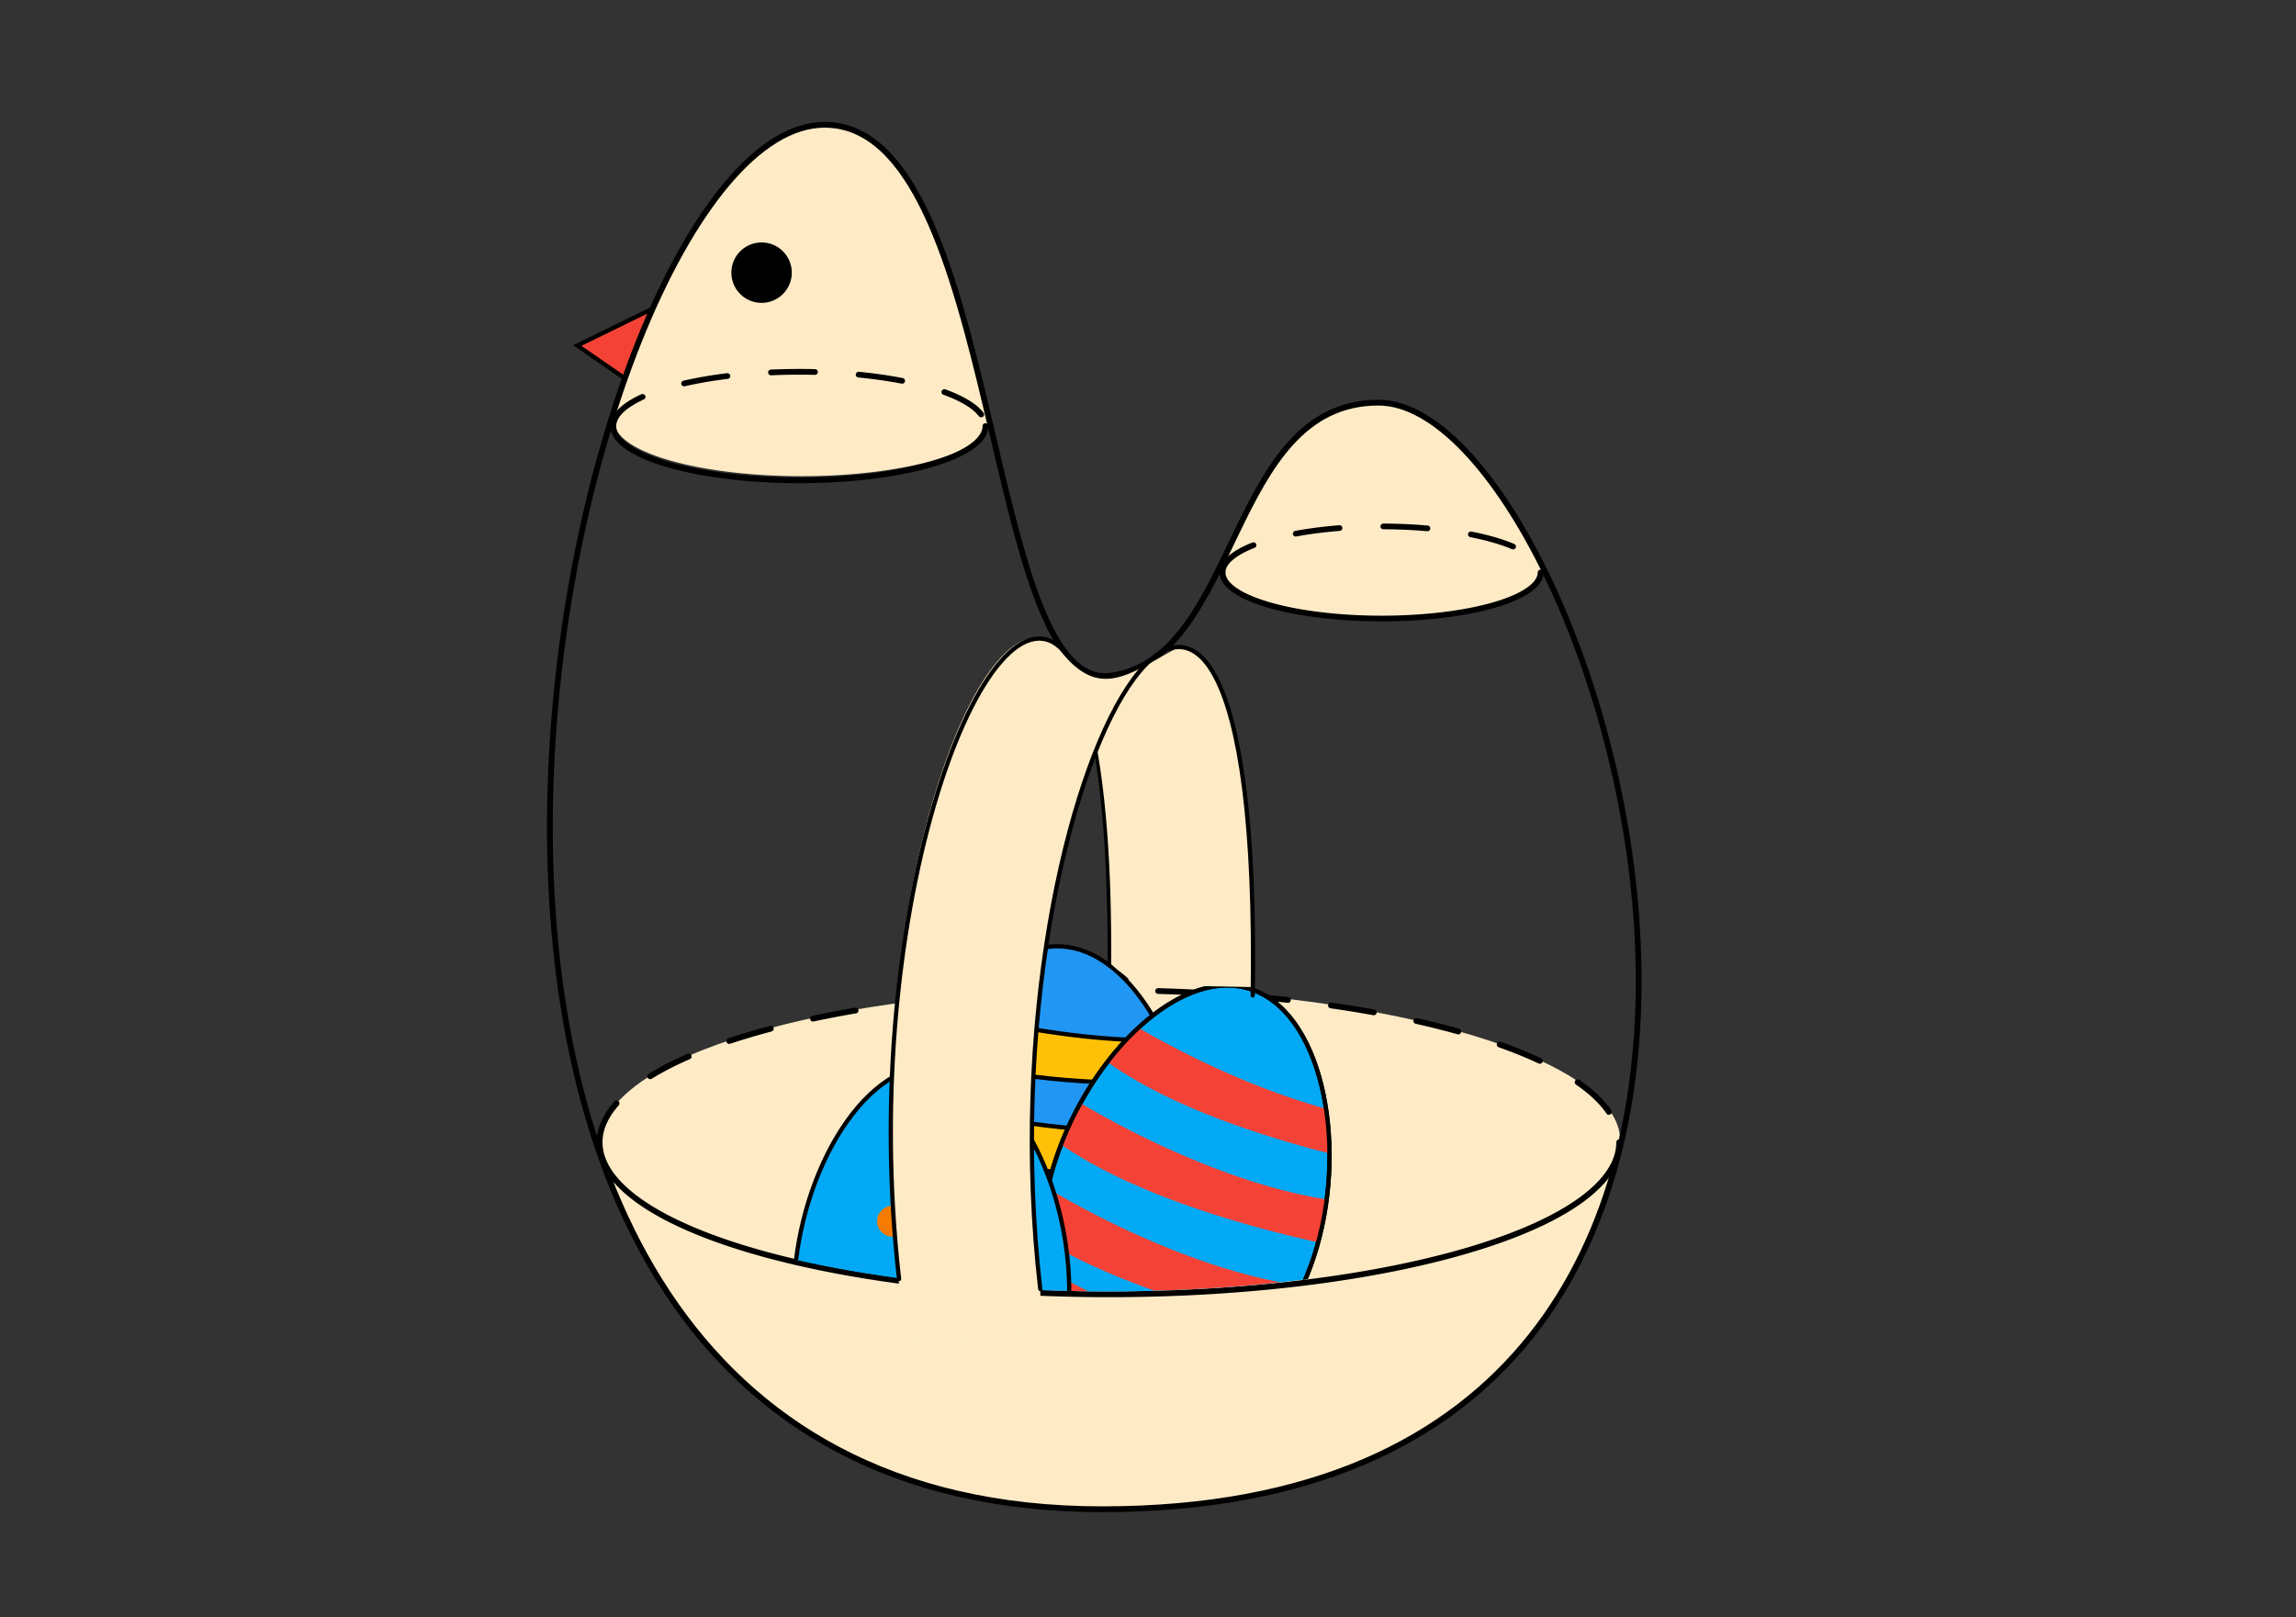 <?xml version="1.0" encoding="UTF-8" standalone="no"?>
<!-- Created with Inkscape (http://www.inkscape.org/) -->

<svg
   xmlns:dc="http://purl.org/dc/elements/1.1/"
   xmlns:cc="http://creativecommons.org/ns#"
   xmlns:rdf="http://www.w3.org/1999/02/22-rdf-syntax-ns#"
   xmlns:svg="http://www.w3.org/2000/svg"
   xmlns="http://www.w3.org/2000/svg"
   xmlns:sodipodi="http://sodipodi.sourceforge.net/DTD/sodipodi-0.dtd"
   xmlns:inkscape="http://www.inkscape.org/namespaces/inkscape"
   width="75.958mm"
   height="53.507mm"
   viewBox="0 0 75.958 53.507"
   version="1.1"
   id="svg8"
   inkscape:version="0.92.4 (unknown)"
   sodipodi:docname="handles-in-dimension-two-other-sphere.svg">
  <rect x="0" y="0" width="75.958" height="53.507" fill="#333333" stroke="none"/>
  <defs
     id="defs2">
    <clipPath
       clipPathUnits="userSpaceOnUse"
       id="clipPath865">
      <path
         sodipodi:nodetypes="csssc"
         inkscape:connector-curvature="0"
         id="path867"
         d="m 141.019,215.155 c 0,3.674 -2.04,5.711 -4.557,5.711 -2.517,1e-5 -4.557,-2.037 -4.557,-5.711 0,-3.674 2.04,-7.593 4.557,-7.593 2.517,1e-5 4.557,3.919 4.557,7.593"
         style="color:#000000;overflow:visible;opacity:1;vector-effect:none;fill:#2196f3;fill-opacity:1;stroke:none;stroke-width:0.14;stroke-linecap:round;stroke-linejoin:miter;stroke-miterlimit:4;stroke-dasharray:none;stroke-dashoffset:0;stroke-opacity:1;marker-start:none;marker-end:none" />
    </clipPath>
    <clipPath
       clipPathUnits="userSpaceOnUse"
       id="clipPath989">
      <path
         style="color:#000000;overflow:visible;opacity:1;vector-effect:none;fill:none;fill-opacity:1;stroke:#000000;stroke-width:0.191;stroke-linecap:round;stroke-linejoin:miter;stroke-miterlimit:4;stroke-dasharray:none;stroke-dashoffset:0;stroke-opacity:1;marker-start:none;marker-end:none"
         d="m 204.915,213.95 a 16.865,5.029 0 0 1 -8.432,4.355 16.865,5.029 0 0 1 -16.865,0 16.865,5.029 0 0 1 -8.432,-4.355 l -0.366,-15.824 28.803,3.858 5.654,12.107 z"
         id="path991"
         inkscape:connector-curvature="0" />
    </clipPath>
  </defs>
  <sodipodi:namedview
     id="base"
     pagecolor="#ffffff"
     bordercolor="#666666"
     borderopacity="1.0"
     inkscape:pageopacity="0.0"
     inkscape:pageshadow="2"
     inkscape:zoom="0.99437388"
     inkscape:cx="284.27627"
     inkscape:cy="182.72055"
     inkscape:document-units="mm"
     inkscape:current-layer="layer1"
     showgrid="false"
     showborder="true"
     width="200mm"
     showguides="true"
     inkscape:guide-bbox="true"
     inkscape:window-width="2520"
     inkscape:window-height="995"
     inkscape:window-x="20"
     inkscape:window-y="65"
     inkscape:window-maximized="1"
     inkscape:snap-smooth-nodes="true"
     inkscape:snap-intersection-paths="true"
     inkscape:snap-global="false">
    <inkscape:grid
       type="xygrid"
       id="grid815"
       units="mm"
       spacingx="10"
       spacingy="10"
       empspacing="4"
       dotted="false"
       originx="-67.913"
       originy="-44.527" />
  </sodipodi:namedview>
  <g
     inkscape:label="Layer 1"
     inkscape:groupmode="layer"
     id="layer1"
     transform="translate(-67.913,-198.966)">
    <path
       style="color:#000000;overflow:visible;opacity:1;vector-effect:none;fill:none;fill-opacity:1;stroke:#000000;stroke-width:0.14;stroke-linecap:round;stroke-linejoin:miter;stroke-miterlimit:4;stroke-dasharray:none;stroke-dashoffset:0;stroke-opacity:1;marker-start:none;marker-end:none"
       d="m 104.174,223.792 c 0.324,1.842 0.496,4.437 0.441,7.909"
       id="path1035"
       inkscape:connector-curvature="0" />
    <path
       style="color:#000000;overflow:visible;opacity:1;vector-effect:none;fill:#f44336;fill-opacity:1;stroke:#000000;stroke-width:0.14;stroke-linecap:round;stroke-linejoin:miter;stroke-miterlimit:4;stroke-dasharray:none;stroke-dashoffset:0;stroke-opacity:1;marker-start:none;marker-end:none"
       d="m 89.621,209.123 c -0.141,0.07 -2.611,1.276 -2.611,1.276 l 1.517,1.047"
       id="path833"
       inkscape:connector-curvature="0"
       sodipodi:nodetypes="ccc" />
    <g
       id="g860"
       transform="translate(-63.194,-12.772)">
      <path
         sodipodi:nodetypes="zczsz"
         inkscape:connector-curvature="0"
         id="path827"
         d="m 95.007,249.305 c 20.393,0 12.093,-26.882 6.71,-26.882 -3.666,-6.9e-4 -3.355,6.179 -6.491,6.632 -3.136,0.454 -2.643,-13.382 -6.961,-13.382 -6.388,0 -13.65,33.632 6.743,33.632 z"
         style="color:#000000;overflow:visible;opacity:1;vector-effect:none;fill:#feebc6;fill-opacity:1;stroke:#000000;stroke-width:0.14;stroke-linecap:round;stroke-linejoin:miter;stroke-miterlimit:4;stroke-dasharray:none;stroke-dashoffset:0;stroke-opacity:1;marker-start:none;marker-end:none" />
      <path
         d="m 107.563,240.391 a 12.381,3.692 0 0 1 -6.191,3.197 12.381,3.692 0 0 1 -12.381,0 12.381,3.692 0 0 1 -6.191,-3.197"
         sodipodi:open="true"
         sodipodi:end="3.1415927"
         sodipodi:start="0"
         sodipodi:ry="3.6921196"
         sodipodi:rx="12.381305"
         sodipodi:cy="240.3914"
         sodipodi:cx="95.181923"
         sodipodi:type="arc"
         id="path837"
         style="color:#000000;overflow:visible;opacity:1;vector-effect:none;fill:none;fill-opacity:1;stroke:#000000;stroke-width:0.14;stroke-linecap:round;stroke-linejoin:miter;stroke-miterlimit:4;stroke-dasharray:none;stroke-dashoffset:0;stroke-opacity:1;marker-start:none;marker-end:none" />
      <path
         sodipodi:open="true"
         d="m 82.801,240.391 a 12.381,3.692 0 0 1 12.381,-3.692 12.381,3.692 0 0 1 12.381,3.692"
         sodipodi:end="0"
         sodipodi:start="3.1415927"
         sodipodi:ry="3.6921196"
         sodipodi:rx="12.381305"
         sodipodi:cy="240.3914"
         sodipodi:cx="95.181923"
         sodipodi:type="arc"
         style="color:#000000;overflow:visible;opacity:1;vector-effect:none;fill:none;fill-opacity:1;stroke:#000000;stroke-width:0.14;stroke-linecap:round;stroke-linejoin:miter;stroke-miterlimit:4;stroke-dasharray:1.053, 1.053;stroke-dashoffset:0;stroke-opacity:1;marker-start:none;marker-end:none"
         id="path839" />
    </g>
    <path
       inkscape:connector-curvature="0"
       id="path926"
       d="m 104.648,231.701 c -9.314,4e-5 -16.865,2.252 -16.865,5.029 l -0.069,0.144 c 2.309,6.846 7.383,11.997 16.696,11.997 10.62,0 15.523,-5.353 17.123,-11.965 l -0.021,-0.176 c 0.042,-2.271 -5.268,-4.185 -12.153,-4.832 -0.31,-0.029 0.242,-0.219 -0.056,-0.272 -1.186,-0.21 -3.18,-0.25 -4.517,-0.262 -0.175,-0.002 0.037,0.337 -0.139,0.337 z"
       style="color:#000000;overflow:visible;opacity:1;vector-effect:none;fill:#feebc6;fill-opacity:1;stroke:none;stroke-width:0.14;stroke-linecap:round;stroke-linejoin:miter;stroke-miterlimit:4;stroke-dasharray:none;stroke-dashoffset:0;stroke-opacity:1;marker-start:none;marker-end:none"
       sodipodi:nodetypes="cccsccssscc" />
    <path
       d="m 121.48,236.764 a 16.865,5.029 0 0 1 -8.432,4.355 16.865,5.029 0 0 1 -16.865,0 16.865,5.029 0 0 1 -8.432,-4.355"
       sodipodi:open="true"
       sodipodi:end="3.1415927"
       sodipodi:start="0"
       sodipodi:ry="5.029109"
       sodipodi:rx="16.864819"
       sodipodi:cy="236.76357"
       sodipodi:cx="104.61492"
       sodipodi:type="arc"
       id="path864"
       style="color:#000000;overflow:visible;opacity:1;vector-effect:none;fill:none;fill-opacity:1;stroke:#000000;stroke-width:0.191;stroke-linecap:round;stroke-linejoin:miter;stroke-miterlimit:4;stroke-dasharray:none;stroke-dashoffset:0;stroke-opacity:1;marker-start:none;marker-end:none" />
    <path
       sodipodi:open="true"
       d="m 87.75,236.764 a 16.865,5.029 0 0 1 16.865,-5.029 16.865,5.029 0 0 1 16.865,5.029"
       sodipodi:end="0"
       sodipodi:start="3.1415927"
       sodipodi:ry="5.029109"
       sodipodi:rx="16.864819"
       sodipodi:cy="236.76357"
       sodipodi:cx="104.61492"
       sodipodi:type="arc"
       style="color:#000000;overflow:visible;opacity:1;vector-effect:none;fill:none;fill-opacity:1;stroke:#000000;stroke-width:0.191;stroke-linecap:round;stroke-linejoin:miter;stroke-miterlimit:4;stroke-dasharray:1.435, 1.435;stroke-dashoffset:0;stroke-opacity:1;marker-start:none;marker-end:none"
       id="path866" />
    <path
       inkscape:connector-curvature="0"
       id="path930"
       d="m 95.226,203.062 c -2.587,0 -5.278,4.049 -7.054,9.738 l 0.061,0.116 a 6.197,1.806 0 0 0 3.099,1.564 6.197,1.806 0 0 0 6.197,0 6.197,1.806 0 0 0 3.099,-1.564 l 0.033,-0.131 c -1.121,-4.753 -2.412,-9.723 -5.434,-9.723 z"
       style="color:#000000;overflow:visible;opacity:1;vector-effect:none;fill:#feebc6;fill-opacity:1;stroke:none;stroke-width:0.14;stroke-linecap:round;stroke-linejoin:miter;stroke-miterlimit:4;stroke-dasharray:none;stroke-dashoffset:0;stroke-opacity:1;marker-start:none;marker-end:none" />
    <path
       inkscape:connector-curvature="0"
       id="path936"
       d="m 113.55,212.255 c -2.897,-5.4e-4 -3.972,2.828 -5.197,5.327 l 0.036,0.256 a 5.262,1.523 0 0 0 2.631,1.319 5.262,1.523 0 0 0 5.262,0 5.262,1.523 0 0 0 2.631,-1.319 l 0.073,-0.133 c -1.634,-3.28 -3.652,-5.45 -5.436,-5.45 z"
       style="color:#000000;overflow:visible;opacity:1;vector-effect:none;fill:#feebc6;fill-opacity:1;stroke:none;stroke-width:0.14;stroke-linecap:round;stroke-linejoin:miter;stroke-miterlimit:4;stroke-dasharray:none;stroke-dashoffset:0;stroke-opacity:1;marker-start:none;marker-end:none" />
    <path
       sodipodi:nodetypes="zczsz"
       inkscape:connector-curvature="0"
       id="path862"
       d="m 104.377,248.905 c 27.777,0 16.472,-36.616 9.14,-36.616 -4.994,-9.4e-4 -4.57,8.416 -8.842,9.034 -4.272,0.618 -3.601,-18.228 -9.482,-18.228 -8.701,0 -18.593,45.81 9.184,45.81 z"
       style="color:#000000;overflow:visible;opacity:1;vector-effect:none;fill:none;fill-opacity:1;stroke:#000000;stroke-width:0.191;stroke-linecap:round;stroke-linejoin:miter;stroke-miterlimit:4;stroke-dasharray:none;stroke-dashoffset:0;stroke-opacity:1;marker-start:none;marker-end:none" />
    <g
       style="stroke-width:2.772"
       transform="matrix(0.365,0,0,0.357,57.812,124.04)"
       id="g886">
      <path
         d="m 116.993,249.368 a 16.865,5.029 0 0 1 -8.432,4.355 16.865,5.029 0 0 1 -16.865,0 16.865,5.029 0 0 1 -8.432,-4.355"
         sodipodi:open="true"
         sodipodi:end="3.1415927"
         sodipodi:start="0"
         sodipodi:ry="5.029109"
         sodipodi:rx="16.864819"
         sodipodi:cy="249.36772"
         sodipodi:cx="100.1284"
         sodipodi:type="arc"
         id="path882"
         style="color:#000000;overflow:visible;opacity:1;vector-effect:none;fill:none;fill-opacity:1;stroke:#000000;stroke-width:0.528;stroke-linecap:round;stroke-linejoin:miter;stroke-miterlimit:4;stroke-dasharray:none;stroke-dashoffset:0;stroke-opacity:1;marker-start:none;marker-end:none" />
      <path
         sodipodi:open="true"
         d="m 83.264,249.368 a 16.865,5.029 0 0 1 16.865,-5.029 16.865,5.029 0 0 1 16.865,5.029"
         sodipodi:end="0"
         sodipodi:start="3.1415927"
         sodipodi:ry="5.029109"
         sodipodi:rx="16.864819"
         sodipodi:cy="249.36772"
         sodipodi:cx="100.1284"
         sodipodi:type="arc"
         style="color:#000000;overflow:visible;opacity:1;vector-effect:none;fill:none;fill-opacity:1;stroke:#000000;stroke-width:0.53;stroke-linecap:round;stroke-linejoin:miter;stroke-miterlimit:4;stroke-dasharray:3.977, 3.977;stroke-dashoffset:0;stroke-opacity:1;marker-start:none;marker-end:none"
         id="path884" />
    </g>
    <g
       id="g892"
       transform="matrix(0.312,0,0,0.303,82.379,142.35)"
       style="stroke-width:3.253">
      <path
         style="color:#000000;overflow:visible;opacity:1;vector-effect:none;fill:none;fill-opacity:1;stroke:#000000;stroke-width:0.62;stroke-linecap:round;stroke-linejoin:miter;stroke-miterlimit:4;stroke-dasharray:none;stroke-dashoffset:0;stroke-opacity:1;marker-start:none;marker-end:none"
         id="path888"
         sodipodi:type="arc"
         sodipodi:cx="100.1284"
         sodipodi:cy="249.36772"
         sodipodi:rx="16.864819"
         sodipodi:ry="5.029109"
         sodipodi:start="0"
         sodipodi:end="3.1415927"
         sodipodi:open="true"
         d="m 116.993,249.368 a 16.865,5.029 0 0 1 -8.432,4.355 16.865,5.029 0 0 1 -16.865,0 16.865,5.029 0 0 1 -8.432,-4.355" />
      <path
         id="path890"
         style="color:#000000;overflow:visible;opacity:1;vector-effect:none;fill:none;fill-opacity:1;stroke:#000000;stroke-width:0.622;stroke-linecap:round;stroke-linejoin:miter;stroke-miterlimit:4;stroke-dasharray:4.668, 4.668;stroke-dashoffset:0;stroke-opacity:1;marker-start:none;marker-end:none"
         sodipodi:type="arc"
         sodipodi:cx="100.1284"
         sodipodi:cy="249.36772"
         sodipodi:rx="16.864819"
         sodipodi:ry="5.029109"
         sodipodi:start="3.1415927"
         sodipodi:end="0"
         d="m 83.264,249.368 a 16.865,5.029 0 0 1 16.865,-5.029 16.865,5.029 0 0 1 16.865,5.029"
         sodipodi:open="true" />
    </g>
    <circle
       id="path835"
       style="fill:#000000;stroke:none"
       cx="93.108"
       cy="207.988"
       r="1" />
    <g
       id="g987"
       clip-path="url(#clipPath989)"
       transform="translate(-83.522,22.717)">
      <g
         transform="translate(49.953)"
         id="g875"
         style="stroke:#000000">
        <path
           style="color:#000000;overflow:visible;opacity:1;vector-effect:none;fill:#2196f3;fill-opacity:1;stroke:#000000;stroke-width:0.14;stroke-linecap:round;stroke-linejoin:miter;stroke-miterlimit:4;stroke-dasharray:none;stroke-dashoffset:0;stroke-opacity:1;marker-start:none;marker-end:none"
           d="m 141.019,215.155 c 0,3.674 -2.04,5.711 -4.557,5.711 -2.517,1e-5 -4.557,-2.037 -4.557,-5.711 0,-3.674 2.04,-7.593 4.557,-7.593 2.517,1e-5 4.557,3.919 4.557,7.593"
           id="path840"
           inkscape:connector-curvature="0"
           sodipodi:nodetypes="csssc" />
        <g
           id="g861"
           clip-path="url(#clipPath865)"
           style="stroke:#000000">
          <path
             inkscape:connector-curvature="0"
             id="path847"
             d="m 131.926,209.395 c 0.188,0.165 7.032,2.187 11.642,0.8 l 1e-5,1.67 c 0,0 -7.879,0.941 -11.806,-1.058"
             style="color:#000000;overflow:visible;opacity:1;vector-effect:none;fill:#ffc107;fill-opacity:1;stroke:#000000;stroke-width:0.14;stroke-linecap:round;stroke-linejoin:miter;stroke-miterlimit:4;stroke-dasharray:none;stroke-dashoffset:0;stroke-opacity:1;marker-start:none;marker-end:none" />
          <path
             style="color:#000000;overflow:visible;opacity:1;vector-effect:none;fill:#ffc107;fill-opacity:1;stroke:#000000;stroke-width:0.14;stroke-linecap:round;stroke-linejoin:miter;stroke-miterlimit:4;stroke-dasharray:none;stroke-dashoffset:0;stroke-opacity:1;marker-start:none;marker-end:none"
             d="m 131.045,212.388 c 0.188,0.165 7.032,2.187 11.642,0.8 l 1e-5,1.67 c 0,0 -7.879,0.941 -11.806,-1.058"
             id="path849"
             inkscape:connector-curvature="0" />
          <path
             inkscape:connector-curvature="0"
             id="path851"
             d="m 130.779,215.398 c 0.188,0.165 7.032,2.187 11.642,0.8 l 1e-5,1.67 c 0,0 -7.879,0.941 -11.806,-1.058"
             style="color:#000000;overflow:visible;opacity:1;vector-effect:none;fill:#ffc107;fill-opacity:1;stroke:#000000;stroke-width:0.14;stroke-linecap:round;stroke-linejoin:miter;stroke-miterlimit:4;stroke-dasharray:none;stroke-dashoffset:0;stroke-opacity:1;marker-start:none;marker-end:none" />
          <path
             style="color:#000000;overflow:visible;opacity:1;vector-effect:none;fill:#ffc107;fill-opacity:1;stroke:#000000;stroke-width:0.14;stroke-linecap:round;stroke-linejoin:miter;stroke-miterlimit:4;stroke-dasharray:none;stroke-dashoffset:0;stroke-opacity:1;marker-start:none;marker-end:none"
             d="m 131.045,217.859 c 0.188,0.165 7.032,2.187 11.642,0.8 l 1e-5,1.67 c 0,0 -7.879,0.941 -11.806,-1.058"
             id="path853"
             inkscape:connector-curvature="0" />
        </g>
      </g>
      <path
         style="color:#000000;overflow:visible;opacity:1;vector-effect:none;fill:#03a9f4;fill-opacity:1;stroke:#000000;stroke-width:0.14;stroke-linecap:round;stroke-linejoin:miter;stroke-miterlimit:4;stroke-dasharray:none;stroke-dashoffset:0;stroke-opacity:1;marker-start:none;marker-end:none"
         d="m 195.001,217.511 c -1.019,3.53 -3.544,4.921 -5.962,4.224 -2.418,-0.698 -3.813,-3.221 -2.794,-6.751 1.019,-3.53 4.066,-6.729 6.484,-6.031 2.418,0.698 3.291,5.029 2.272,8.559"
         id="path877"
         inkscape:connector-curvature="0"
         sodipodi:nodetypes="csssc" />
      <g
         transform="rotate(16.101,159.682,407.163)"
         id="g887"
         clip-path="url(#clipPath865)"
         style="fill:#f44336">
        <path
           inkscape:connector-curvature="0"
           id="path879"
           d="m 131.926,209.395 c 0.188,0.165 7.032,2.187 11.642,0.8 l 1e-5,1.67 c 0,0 -7.879,0.941 -11.806,-1.058"
           style="color:#000000;overflow:visible;opacity:1;vector-effect:none;fill:#f44336;fill-opacity:1;stroke:none;stroke-width:0.14;stroke-linecap:round;stroke-linejoin:miter;stroke-miterlimit:4;stroke-dasharray:none;stroke-dashoffset:0;stroke-opacity:1;marker-start:none;marker-end:none" />
        <path
           style="color:#000000;overflow:visible;opacity:1;vector-effect:none;fill:#f44336;fill-opacity:1;stroke:none;stroke-width:0.14;stroke-linecap:round;stroke-linejoin:miter;stroke-miterlimit:4;stroke-dasharray:none;stroke-dashoffset:0;stroke-opacity:1;marker-start:none;marker-end:none"
           d="m 131.045,212.388 c 0.188,0.165 7.032,2.187 11.642,0.8 l 1e-5,1.67 c 0,0 -7.879,0.941 -11.806,-1.058"
           id="path881"
           inkscape:connector-curvature="0" />
        <path
           inkscape:connector-curvature="0"
           id="path883"
           d="m 130.779,215.398 c 0.188,0.165 7.032,2.187 11.642,0.8 l 1e-5,1.67 c 0,0 -7.879,0.941 -11.806,-1.058"
           style="color:#000000;overflow:visible;opacity:1;vector-effect:none;fill:#f44336;fill-opacity:1;stroke:none;stroke-width:0.14;stroke-linecap:round;stroke-linejoin:miter;stroke-miterlimit:4;stroke-dasharray:none;stroke-dashoffset:0;stroke-opacity:1;marker-start:none;marker-end:none" />
        <path
           style="color:#000000;overflow:visible;opacity:1;vector-effect:none;fill:#f44336;fill-opacity:1;stroke:none;stroke-width:0.14;stroke-linecap:round;stroke-linejoin:miter;stroke-miterlimit:4;stroke-dasharray:none;stroke-dashoffset:0;stroke-opacity:1;marker-start:none;marker-end:none"
           d="m 131.045,217.859 c 0.188,0.165 7.032,2.187 11.642,0.8 l 1e-5,1.67 c 0,0 -7.879,0.941 -11.806,-1.058"
           id="path885"
           inkscape:connector-curvature="0" />
      </g>
      <path
         sodipodi:nodetypes="csssc"
         inkscape:connector-curvature="0"
         id="path1020"
         d="m 195.001,217.511 c -1.019,3.53 -3.544,4.921 -5.962,4.224 -2.418,-0.698 -3.813,-3.221 -2.794,-6.751 1.019,-3.53 4.066,-6.729 6.484,-6.031 2.418,0.698 3.291,5.029 2.272,8.559"
         style="color:#000000;overflow:visible;opacity:1;vector-effect:none;fill:none;fill-opacity:1;stroke:#000000;stroke-width:0.14;stroke-linecap:round;stroke-linejoin:miter;stroke-miterlimit:4;stroke-dasharray:none;stroke-dashoffset:0;stroke-opacity:1;marker-start:none;marker-end:none" />
      <g
         transform="translate(27.669,2.86)"
         id="g945">
        <path
           style="color:#000000;overflow:visible;opacity:1;vector-effect:none;fill:#03a9f4;fill-opacity:1;stroke:#000000;stroke-width:0.14;stroke-linecap:round;stroke-linejoin:miter;stroke-miterlimit:4;stroke-dasharray:none;stroke-dashoffset:0;stroke-opacity:1;marker-start:none;marker-end:none"
           d="m 159.138,216.316 c -0.071,3.673 -2.149,5.671 -4.666,5.623 -2.516,-0.048 -4.517,-2.125 -4.446,-5.798 0.071,-3.673 2.185,-7.552 4.702,-7.504 2.516,0.048 4.48,4.006 4.41,7.679"
           id="path891"
           inkscape:connector-curvature="0"
           sodipodi:nodetypes="csssc" />
        <circle
           r="0.512"
           cy="160.336"
           cx="206.569"
           style="fill:#f57c00;fill-opacity:1;stroke:none;stroke-width:0.512"
           id="path893"
           transform="rotate(16.101)" />
        <circle
           r="0.512"
           cy="161.698"
           cx="209.603"
           style="fill:#f57c00;fill-opacity:1;stroke:none;stroke-width:0.512"
           id="path895"
           transform="rotate(16.101)" />
        <circle
           r="0.512"
           cy="164.9"
           cx="208.342"
           style="fill:#f57c00;fill-opacity:1;stroke:none;stroke-width:0.512"
           id="path897"
           transform="rotate(16.101)" />
        <circle
           r="0.512"
           cy="162.898"
           cx="206.575"
           style="fill:#f57c00;fill-opacity:1;stroke:none;stroke-width:0.512"
           id="path899"
           transform="rotate(16.101)" />
        <circle
           r="0.512"
           cy="164.74"
           cx="211.55"
           style="fill:#f57c00;fill-opacity:1;stroke:none;stroke-width:0.512"
           id="path901"
           transform="rotate(16.101)" />
        <circle
           r="0.512"
           cy="167.903"
           cx="209.541"
           style="fill:#f57c00;fill-opacity:1;stroke:none;stroke-width:0.512"
           id="path903"
           transform="rotate(16.101)" />
        <circle
           r="0.512"
           cy="166.963"
           cx="206.102"
           style="fill:#f57c00;fill-opacity:1;stroke:none;stroke-width:0.512"
           id="path905"
           transform="rotate(16.101)" />
      </g>
    </g>
    <path
       style="color:#000000;overflow:visible;opacity:1;vector-effect:none;fill:#feebc6;fill-opacity:1;stroke:none;stroke-width:0.14;stroke-linecap:round;stroke-linejoin:miter;stroke-miterlimit:4;stroke-dasharray:none;stroke-dashoffset:0;stroke-opacity:1;marker-start:none;marker-end:none"
       d="m 102.138,220.069 c -2.494,0.143 -5.771,10.142 -4.514,21.15 l 0.304,2.247 4.411,-0.481 -0.011,-1.437 c -0.822,-7.202 0.297,-13.969 1.867,-17.83 l 0.007,-0.002 c 0.305,1.724 0.493,4.014 0.471,7.154 0.372,0.348 0.461,0.324 0.758,0.68 l 3.873,0.076 c 0.132,-8.308 -0.989,-11.257 -2.427,-11.229 -1.583,0.843 -2.588,1.8 -3.924,0.049 -0.043,-0.056 -0.135,-0.098 -0.182,-0.157 -0.083,-0.106 -0.303,-0.117 -0.423,-0.205 -0.07,-0.012 -0.14,-0.018 -0.211,-0.015 z"
       id="path1051"
       inkscape:connector-curvature="0"
       sodipodi:nodetypes="cccccccccccssccc" />
    <path
       sodipodi:nodetypes="cc"
       inkscape:connector-curvature="0"
       id="path1047"
       d="m 102.327,241.617 c -1.989,-17.428 7.39,-32.456 7.03,-9.715"
       style="color:#000000;overflow:visible;opacity:1;vector-effect:none;fill:none;fill-opacity:1;stroke:#000000;stroke-width:0.14;stroke-linecap:round;stroke-linejoin:miter;stroke-miterlimit:4;stroke-dasharray:none;stroke-dashoffset:0;stroke-opacity:1;marker-start:none;marker-end:none" />
    <path
       style="color:#000000;overflow:visible;opacity:1;vector-effect:none;fill:none;fill-opacity:1;stroke:#000000;stroke-width:0.14;stroke-linecap:round;stroke-linejoin:miter;stroke-miterlimit:4;stroke-dasharray:none;stroke-dashoffset:0;stroke-opacity:1;marker-start:none;marker-end:none"
       d="m 97.657,241.288 c -1.412,-12.372 2.969,-23.512 5.462,-20.773"
       id="path1010"
       inkscape:connector-curvature="0" />
  </g>
</svg>
